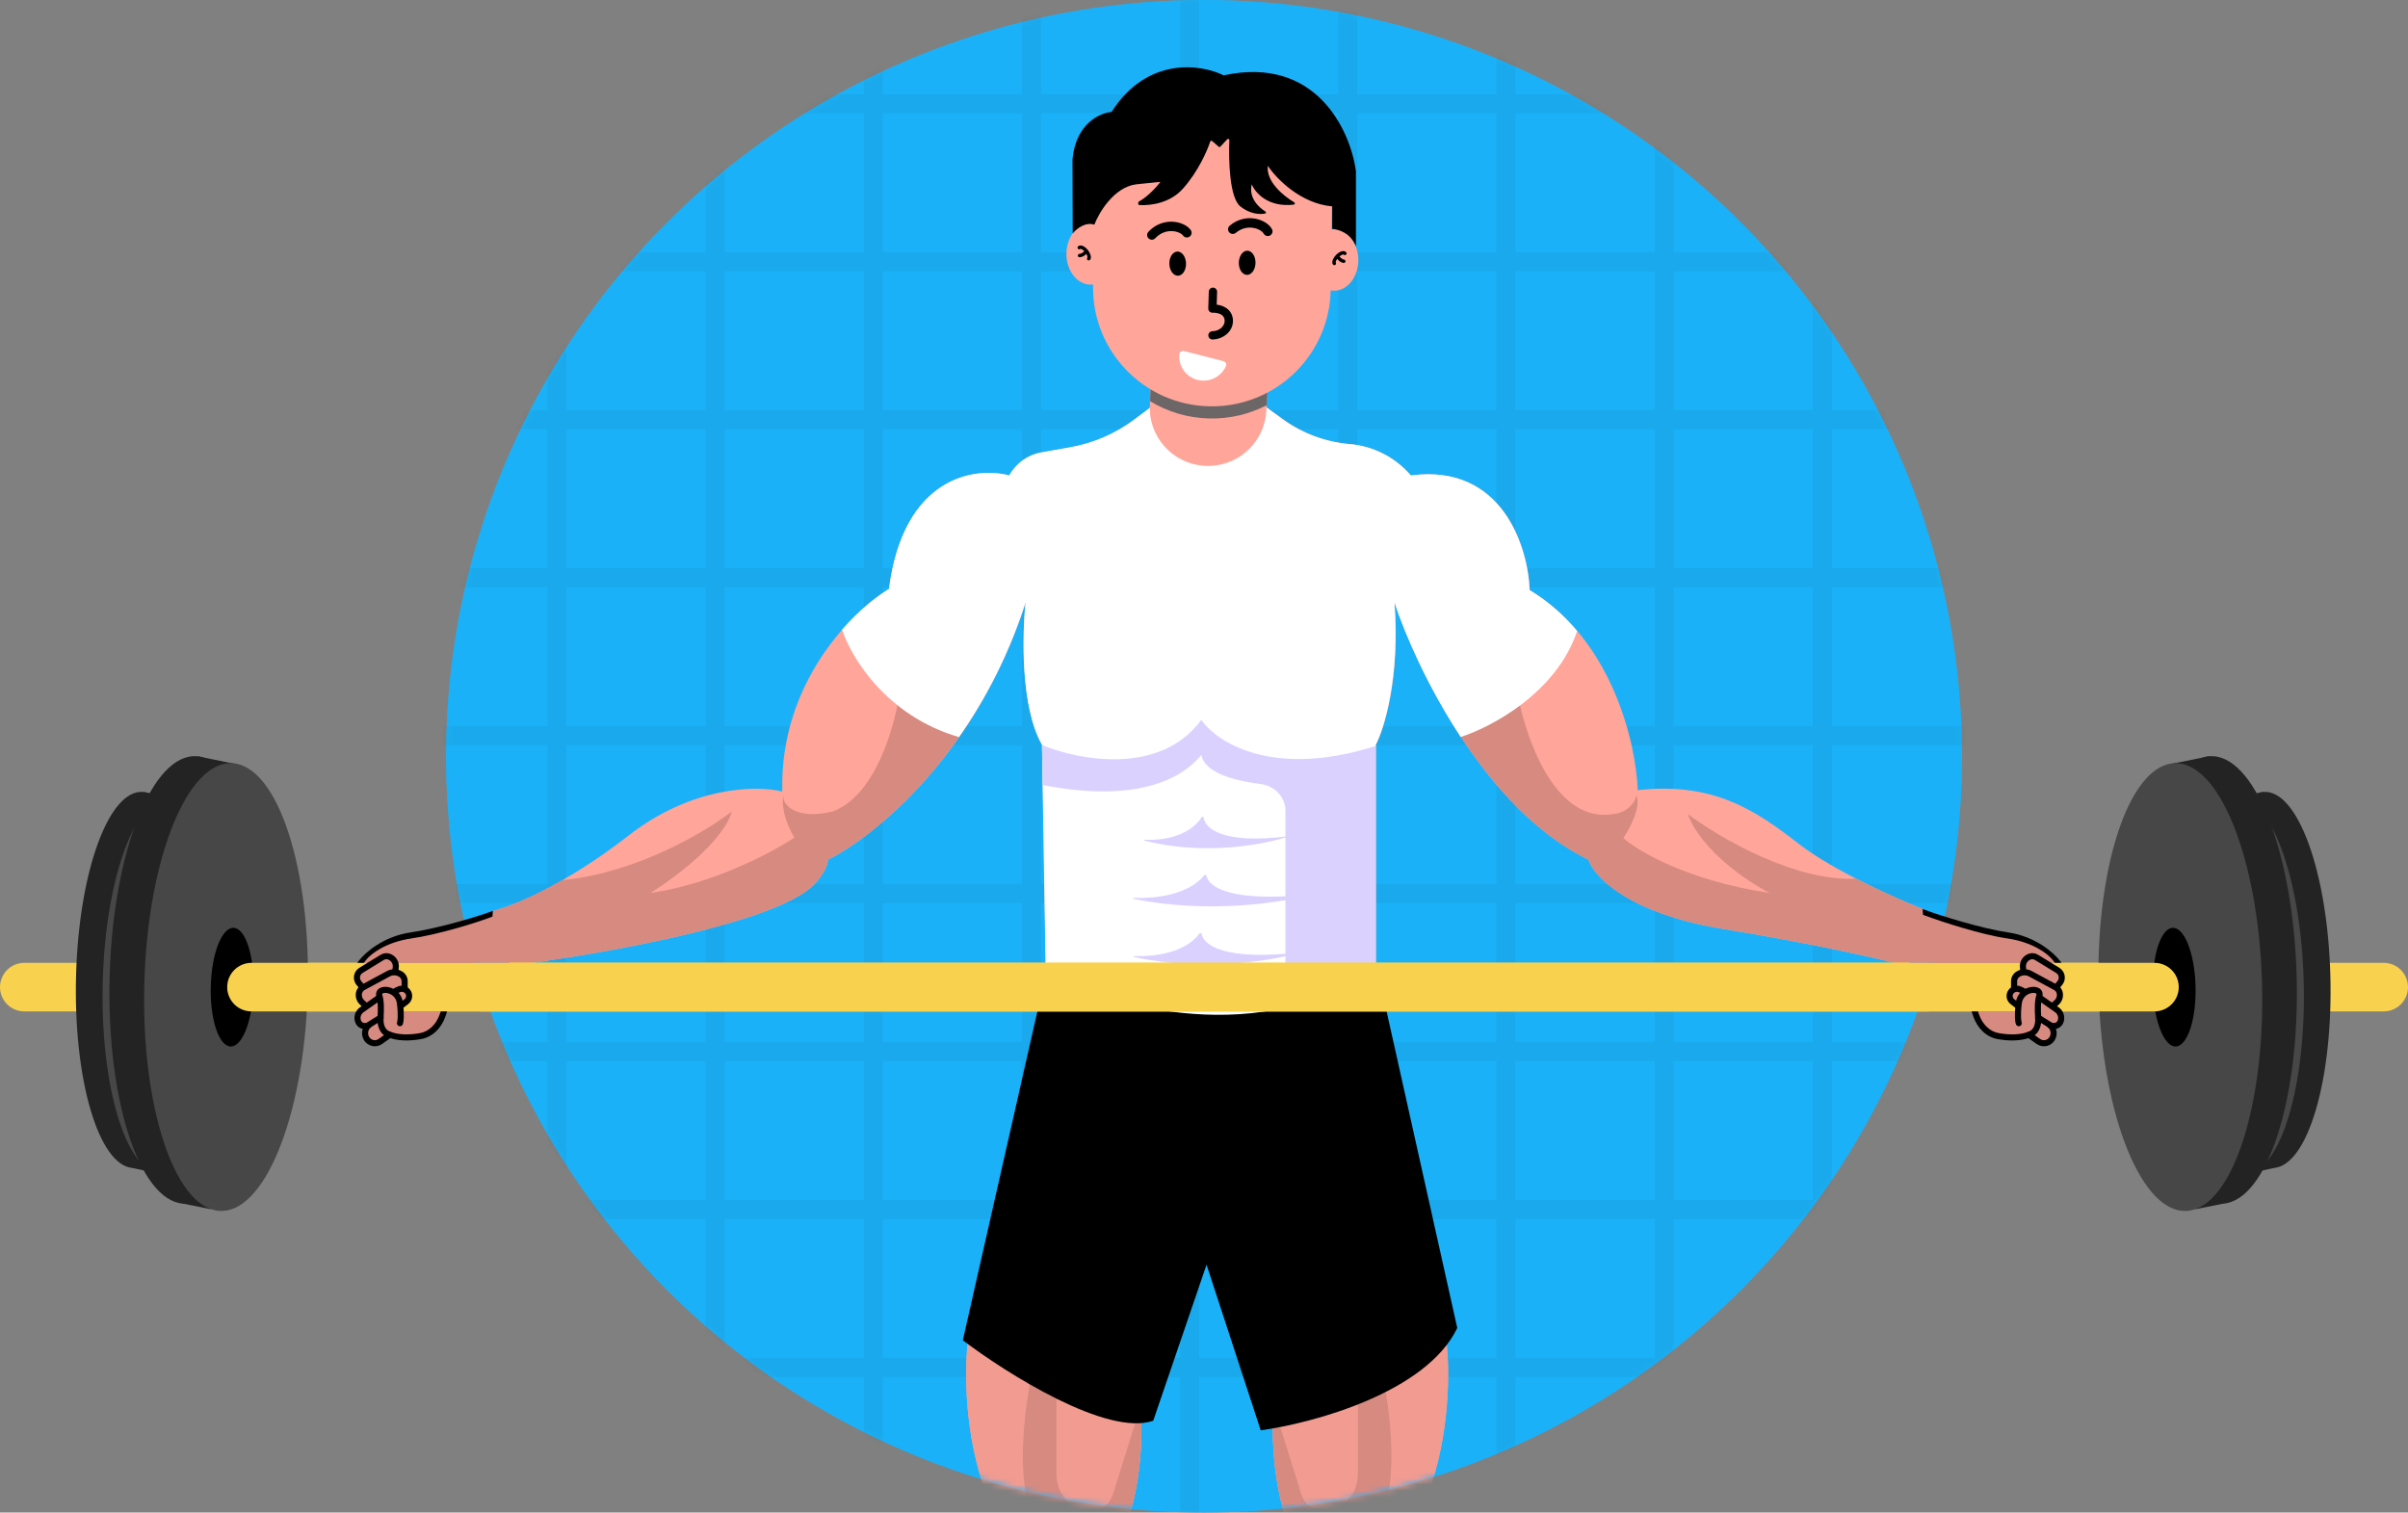 <svg width="390" height="245" viewBox="0 0 390 245" fill="none" xmlns="http://www.w3.org/2000/svg">
<rect x="0" y="0" width="390" height="245" fill="#808080" stroke="none"/>
<ellipse cx="195.001" cy="122.5" rx="122.755" ry="122.5" fill="#1BB1F8"/>
<mask id="mask0_67_633" style="mask-type:alpha" maskUnits="userSpaceOnUse" x="72" y="0" width="246" height="245">
<ellipse cx="194.999" cy="122.5" rx="122.755" ry="122.5" fill="#1BB1F8"/>
</mask>
<g mask="url(#mask0_67_633)">
<ellipse cx="194.999" cy="122.5" rx="122.755" ry="122.5" fill="#1BB1F8"/>
<path opacity="0.05" fill-rule="evenodd" clip-rule="evenodd" d="M75.417 66.451H88.681V43.934H88.229C89.369 42.333 90.544 40.76 91.755 39.215V40.864H114.296V18.347H112.347C113.988 17.025 115.663 15.743 117.37 14.501V15.277H139.91V1.383C140.928 0.922 141.953 0.475 142.984 0.04V15.277H165.525V-7.077C166.545 -7.297 167.57 -7.506 168.599 -7.702V15.277H191.14V-9.969C191.694 -9.976 192.249 -9.979 192.804 -9.979C193.275 -9.979 193.744 -9.977 194.213 -9.972V15.277H216.754V-7.751C217.783 -7.557 218.808 -7.35 219.828 -7.132V15.277H242.369V-0.067C243.4 0.365 244.425 0.81 245.442 1.267V15.277H267.983V14.316C269.778 15.615 271.538 16.959 273.262 18.347H271.057V40.864H293.598V38.889C294.899 40.538 296.16 42.221 297.38 43.934H296.672V66.451H310.192C310.641 67.467 311.077 68.491 311.499 69.521H296.672V92.038H318.373C318.583 93.057 318.781 94.08 318.967 95.108H296.672V117.625H321.005C321.005 117.735 321.005 117.846 321.005 117.956C321.005 118.871 320.996 119.785 320.977 120.695H296.672V143.212H318.508C318.302 144.24 318.083 145.263 317.852 146.282H296.672V168.799H310.482C310.035 169.83 309.574 170.853 309.1 171.869H296.672V192.964C295.565 194.487 294.426 195.985 293.255 197.456H271.057V219.302C269.384 220.59 267.679 221.838 265.942 223.044H245.442V234.645C244.425 235.103 243.4 235.548 242.369 235.98V223.044H219.828V243.044C218.808 243.263 217.783 243.469 216.754 243.663V223.044H194.213V245.884C193.744 245.889 193.275 245.892 192.804 245.892C192.249 245.892 191.694 245.888 191.14 245.881V223.044H168.599V243.615C167.57 243.418 166.545 243.21 165.525 242.989V223.044H142.984V235.872C141.953 235.438 140.928 234.99 139.91 234.529V223.044H119.667C117.841 221.776 116.05 220.462 114.296 219.104V197.456H92.354C91.093 195.871 89.868 194.255 88.681 192.61V171.869H76.509C76.035 170.853 75.574 169.83 75.126 168.799H88.681V146.282H67.757C67.526 145.263 67.307 144.24 67.101 143.212H88.681V120.695H64.632C64.613 119.785 64.603 118.871 64.603 117.956C64.603 117.846 64.604 117.735 64.604 117.625H88.681V95.108H66.642C66.828 94.08 67.026 93.057 67.236 92.038H88.681V69.521H74.11C74.532 68.491 74.968 67.467 75.417 66.451ZM117.37 40.864V18.347H139.91V40.864H117.37ZM142.984 40.864V18.347H165.525V40.864H142.984ZM168.599 40.864V18.347H191.14V40.864H168.599ZM194.213 40.864V18.347H216.754V40.864H194.213ZM219.828 40.864V18.347H242.369V40.864H219.828ZM245.442 40.864V18.347H267.983V40.864H245.442ZM271.057 43.934H293.598V66.451H271.057V43.934ZM271.057 69.521H293.598V92.038H271.057V69.521ZM271.057 95.108H293.598V117.625H271.057V95.108ZM271.057 120.695H293.598V143.212H271.057V120.695ZM271.057 146.282H293.598V168.799H271.057V146.282ZM271.057 171.869H293.598V194.386H271.057V171.869ZM267.983 197.456V219.973H245.442V197.456H267.983ZM242.369 197.456V219.973H219.828V197.456H242.369ZM216.754 197.456V219.973H194.213V197.456H216.754ZM191.14 197.456V219.973H168.599V197.456H191.14ZM165.525 197.456V219.973H142.984V197.456H165.525ZM139.91 197.456V219.973H117.37V197.456H139.91ZM114.296 194.386H91.755V171.869H114.296V194.386ZM114.296 168.799H91.755V146.282H114.296V168.799ZM114.296 143.212H91.755V120.695H114.296V143.212ZM114.296 117.625H91.755V95.108H114.296V117.625ZM114.296 92.038H91.755V69.521H114.296V92.038ZM114.296 66.451H91.755V43.934H114.296V66.451ZM117.37 66.451V43.934H139.91V66.451H117.37ZM142.984 66.451V43.934H165.525V66.451H142.984ZM168.599 66.451V43.934H191.14V66.451H168.599ZM194.213 66.451V43.934H216.754V66.451H194.213ZM219.828 66.451V43.934H242.369V66.451H219.828ZM245.442 66.451V43.934H267.983V66.451H245.442ZM245.442 69.521H267.983V92.038H245.442V69.521ZM245.442 95.108H267.983V117.625H245.442V95.108ZM245.442 120.695H267.983V143.212H245.442V120.695ZM245.442 146.282H267.983V168.799H245.442V146.282ZM245.442 171.869H267.983V194.386H245.442V171.869ZM242.369 171.869V194.386H219.828V171.869H242.369ZM216.754 171.869V194.386H194.213V171.869H216.754ZM191.14 171.869V194.386H168.599V171.869H191.14ZM165.525 171.869V194.386H142.984V171.869H165.525ZM139.91 171.869V194.386H117.37V171.869H139.91ZM139.91 168.799H117.37V146.282H139.91V168.799ZM139.91 143.212H117.37V120.695H139.91V143.212ZM139.91 117.625H117.37V95.108H139.91V117.625ZM139.91 92.038H117.37V69.521H139.91V92.038ZM142.984 92.038V69.521H165.525V92.038H142.984ZM168.599 92.038V69.521H191.14V92.038H168.599ZM194.213 92.038V69.521H216.754V92.038H194.213ZM219.828 92.038V69.521H242.369V92.038H219.828ZM219.828 95.108H242.369V117.625H219.828V95.108ZM219.828 120.695H242.369V143.212H219.828V120.695ZM219.828 146.282H242.369V168.799H219.828V146.282ZM216.754 146.282V168.799H194.213V146.282H216.754ZM191.14 146.282V168.799H168.599V146.282H191.14ZM165.525 146.282V168.799H142.984V146.282H165.525ZM165.525 143.212H142.984V120.695H165.525V143.212ZM165.525 117.625H142.984V95.108H165.525V117.625ZM168.599 117.625V95.108H191.14V117.625H168.599ZM194.213 117.625V95.108H216.754V117.625H194.213ZM194.213 120.695H216.754V143.212H194.213V120.695ZM191.14 120.695V143.212H168.599V120.695H191.14Z" fill="black"/>
<path d="M183.825 67.892L186.443 65.916H205.043L207.8 67.915C210.964 70.209 214.696 71.597 218.593 71.927C222.355 72.247 225.851 73.999 228.355 76.819L228.529 77.016C243.308 75.049 247.509 88.576 247.762 95.586C261.166 103.644 265.002 120.544 265.245 127.986C277.629 126.636 284.393 131.309 291.365 136.709C296.943 141.029 307.148 145.571 311.554 147.302C313.135 151.04 310.256 154.938 308.618 156.419C305.171 155.481 294.429 152.973 279.033 150.45C263.637 147.928 258.108 141.928 257.268 139.244C240.473 131.149 229.339 108.094 225.871 97.578C226.782 109.662 224.229 117.991 222.838 120.646V156.419C204.915 170.16 179.742 163.044 169.395 157.769L168.791 120.646C165.312 114.591 165.568 102.744 166.13 97.578C158.237 122.193 141.476 135.612 134.082 139.244C134.114 139.772 133.705 141.326 131.822 143.318C125.429 149.698 96.432 154.711 82.732 156.419C79.901 153.594 79.65 149.318 79.878 147.533C82.846 146.85 91.386 143.455 101.797 135.343C112.209 127.232 122.735 127.211 126.696 128.214C126.262 110.566 138.052 98.982 144.001 95.395C146.35 77.14 157.97 75.536 163.487 77.016C164.555 75.051 166.461 73.679 168.666 73.287L173.374 72.449C177.169 71.774 180.75 70.212 183.825 67.892Z" fill="#FFA59A"/>
<path d="M157.349 116.353C149.2 129.211 139.286 136.675 134.057 139.243C134.088 139.771 133.68 141.325 131.797 143.317C125.404 149.697 96.406 154.71 82.707 156.419C79.876 153.594 79.624 149.318 79.853 147.533C81.72 147.103 85.794 145.599 91.151 142.523H91.567C103.515 141.206 114.518 134.585 118.527 131.438C117.13 136.352 109.152 142.294 105.338 144.652C115.501 143.181 125.126 138.049 128.668 135.667C126.917 132.83 126.532 129.924 126.917 128.91C126.62 130.349 129.053 132.904 134.876 131.438C141.661 128.91 144.78 118.143 145.667 112.519L157.349 116.353Z" fill="#D78A80"/>
<path d="M300.612 142.325C304.859 144.506 309.106 146.339 311.557 147.302C313.139 151.041 310.259 154.938 308.622 156.42C305.175 155.481 294.432 152.973 279.036 150.451C263.64 147.928 258.111 141.929 257.271 139.244C248.706 135.116 241.613 127.097 236.259 118.835L245.988 113.379C247.374 120.161 252.096 133.463 261.309 131.857C263.526 131.707 265.021 129.788 264.99 128.818C265.625 129.807 264.99 132.604 262.919 135.761C265.33 137.901 273.451 142.677 286.653 144.653C283.147 142.881 275.576 137.84 273.348 131.857C278.449 135.685 290.695 142.838 300.612 142.325Z" fill="#D78A80"/>
<path d="M159.068 240.045C156.006 230.54 156.28 220.714 156.8 216.989L184.861 230.09C185.04 241.026 182.382 247.747 181.031 249.741C179.344 251.844 175.971 257.859 175.971 265.091C177.251 282.401 175.629 290.642 174.692 295.226C173.942 298.893 172.504 310.849 171.879 316.368H158.567C158.099 306.857 157.105 286.189 156.88 279.603C156.599 271.37 158.218 268.901 159.068 266.638C159.918 264.375 162.895 251.927 159.068 240.045Z" fill="#FFA59A"/>
<path d="M159.76 264.152C161.109 266.617 163.74 270.214 165.909 269.131C167.566 268.304 166.926 264.935 166.282 261.542C165.764 258.816 165.243 256.075 165.909 254.625C167.404 251.372 169.849 251.236 171.343 251.372L182.769 245.882C183.905 242.474 184.977 237.163 184.861 230.09L156.8 216.989C156.28 220.714 156.006 230.54 159.068 240.045C162.131 249.556 160.835 259.43 159.76 264.152Z" fill="#F19B91"/>
<path d="M164.423 316.369H162.886L160.958 315.813C161.389 309.32 162.569 294.684 163.847 288.077C164.399 285.218 165.703 280.515 167.108 275.449C169.76 265.885 172.77 255.026 171.763 252.834C171.481 252.22 170.991 251.641 170.408 250.95C167.805 247.869 163.337 242.581 167.126 222.209L171.095 225.177V238.9C171.095 241.646 172.983 244.034 175.659 244.674C177.635 245.146 179.64 244.009 180.245 242.073L184.02 229.999H184.672L184.867 230.09C185.045 241.026 182.387 247.747 181.036 249.741C179.35 251.844 175.977 257.859 175.977 265.092C177.256 282.401 175.635 290.642 174.697 295.226C173.947 298.893 172.51 310.849 171.885 316.369H165.532L165.443 316.33C165.9 311.093 167.032 299.125 167.906 293.141C168.999 285.662 167.75 284.649 167.126 285.506C166.512 286.348 163.605 307.71 164.423 316.369Z" fill="#D78A80"/>
<path d="M231.949 240.047C235.01 230.541 234.736 220.715 234.217 216.99L206.155 230.091C205.977 241.027 208.635 247.748 209.986 249.742C211.672 251.845 215.045 257.86 215.045 265.093C213.765 282.402 215.387 290.643 216.325 295.227C217.075 298.894 218.512 310.85 219.137 316.37H232.449C232.918 306.859 233.912 286.19 234.137 279.604C234.418 271.371 232.799 268.902 231.949 266.639C231.098 264.376 228.122 251.928 231.949 240.047Z" fill="#FFA59A"/>
<path d="M231.257 264.153C229.908 266.619 227.277 270.215 225.107 269.133C223.45 268.306 224.09 264.936 224.735 261.543C225.252 258.817 225.773 256.076 225.107 254.627C223.613 251.373 221.168 251.237 219.673 251.373L208.248 245.883C207.111 242.475 206.04 237.165 206.155 230.091L234.217 216.99C234.736 220.715 235.01 230.541 231.949 240.047C228.885 249.558 230.181 259.431 231.257 264.153Z" fill="#F19B91"/>
<path d="M226.592 316.37H228.129L230.058 315.814C229.627 309.321 228.446 294.685 227.169 288.078C226.616 285.219 225.312 280.516 223.908 275.45C221.256 265.886 218.245 255.027 219.253 252.835C219.535 252.221 220.025 251.642 220.608 250.951C223.211 247.87 227.678 242.582 223.89 222.21L219.921 225.178V238.9C219.921 241.647 218.033 244.035 215.356 244.675C213.38 245.147 211.376 244.01 210.771 242.074L206.996 230H206.344L206.149 230.091C205.971 241.027 208.628 247.748 209.979 249.742C211.666 251.845 215.039 257.86 215.039 265.093C213.759 282.402 215.381 290.643 216.318 295.227C217.068 298.894 218.506 310.85 219.131 316.37H225.484L225.572 316.331C225.116 311.094 223.984 299.126 223.109 293.142C222.016 285.663 223.265 284.65 223.89 285.507C224.503 286.349 227.411 307.711 226.592 316.37Z" fill="#D78A80"/>
<path d="M155.94 217.096L169.39 157.775C194.777 164.237 215.67 159.442 222.88 156.23L236.018 215.102C230.998 225.564 212.704 230.515 204.184 231.683L195.411 204.853L186.779 230.129C179.308 232.728 163.107 222.523 155.94 217.096Z" fill="black"/>
<path d="M186.412 65.917L183.793 67.892C180.719 70.212 177.137 71.774 173.342 72.449L168.635 73.287C166.43 73.68 164.524 75.052 163.456 77.016C157.939 75.536 146.319 77.14 143.97 95.396C141.896 96.646 139.113 98.867 136.386 101.978C137.777 106.356 143.511 115.968 155.318 119.392C159.477 113.455 163.332 106.204 166.098 97.578C165.536 102.744 165.281 114.591 168.76 120.646L169.364 157.769C179.71 163.045 204.884 170.16 222.807 156.42V120.646C224.197 117.992 226.751 109.662 225.84 97.578C227.577 102.848 231.24 111.266 236.576 119.373C241.479 117.822 252.115 112.218 255.434 102.208C253.31 99.689 250.766 97.411 247.731 95.586C247.478 88.576 243.277 75.049 228.498 77.016L228.324 76.82C225.819 73.999 222.324 72.247 218.561 71.928C214.665 71.597 210.933 70.209 207.769 67.916L205.011 65.917H186.412Z" fill="white"/>
<path d="M222.806 120.833C206.171 126.135 197.062 120.253 194.568 116.598C187.89 125.702 174.671 123.139 168.76 120.673L168.865 127.166C186.692 130.596 192.751 124.502 194.568 122.274C195.086 125.226 200.055 126.487 204.198 127.002C206.414 127.278 208.188 129.084 208.188 131.313V163.207C213.287 162.032 218.278 159.891 222.806 156.42V120.833Z" fill="#DAD1FF"/>
<path d="M194.652 132.331C192.578 135.564 188.119 136.158 185.431 136.02C185.32 136.015 185.273 136.141 185.378 136.167C195.233 138.694 205.128 136.741 208.931 135.408C198.115 136.854 195.152 134.232 194.923 132.364C194.914 132.29 194.696 132.263 194.652 132.331Z" fill="#DAD1FF"/>
<path d="M195.046 141.764C192.48 144.987 186.963 145.58 183.638 145.442C183.5 145.437 183.442 145.562 183.571 145.589C195.765 148.108 208.008 146.161 212.713 144.832C199.331 146.274 195.665 143.659 195.382 141.796C195.37 141.723 195.1 141.696 195.046 141.764Z" fill="#DAD1FF"/>
<path d="M194.294 151.181C191.915 154.405 186.801 154.997 183.718 154.86C183.591 154.855 183.537 154.98 183.657 155.007C194.96 157.526 206.309 155.579 210.671 154.249C198.266 155.691 194.868 153.077 194.605 151.214C194.594 151.141 194.344 151.114 194.294 151.181Z" fill="#DAD1FF"/>
<path d="M186.227 65.685L186.353 62.41L205.306 62.595L205.088 66.562C204.821 71.425 200.884 75.283 196.007 75.462C190.518 75.663 186.016 71.163 186.227 65.685Z" fill="#FFA59A"/>
<path d="M205.153 65.63C202.394 67.063 199.246 67.847 195.915 67.784C192.379 67.716 189.083 66.701 186.268 64.985L186.367 62.409L205.32 62.594L205.153 65.63Z" fill="#6C6666"/>
<path d="M177.033 46.223L177.212 37.461V20.802L215.911 20.052L215.52 46.893C215.365 57.533 206.57 66.02 195.907 65.816C185.271 65.613 176.817 56.837 177.033 46.223Z" fill="#FFA59A"/>
<path fill-rule="evenodd" clip-rule="evenodd" d="M202.993 36.912C203.905 37.067 204.501 37.536 204.663 37.835C204.862 38.206 205.325 38.344 205.696 38.144C206.068 37.944 206.206 37.482 206.006 37.112C205.55 36.267 204.451 35.615 203.251 35.41C201.996 35.196 200.5 35.44 199.17 36.548C198.846 36.818 198.802 37.298 199.072 37.621C199.342 37.944 199.823 37.988 200.147 37.718C201.102 36.923 202.135 36.766 202.993 36.912Z" fill="black"/>
<path fill-rule="evenodd" clip-rule="evenodd" d="M189.836 37.436C190.76 37.478 191.41 37.871 191.607 38.148C191.851 38.49 192.328 38.571 192.671 38.327C193.015 38.083 193.095 37.608 192.851 37.265C192.294 36.483 191.123 35.97 189.906 35.915C188.634 35.857 187.18 36.283 185.996 37.546C185.709 37.853 185.725 38.335 186.033 38.623C186.341 38.91 186.824 38.894 187.111 38.586C187.961 37.68 188.967 37.397 189.836 37.436Z" fill="black"/>
<path fill-rule="evenodd" clip-rule="evenodd" d="M196.471 46.587C196.842 46.599 197.132 46.908 197.121 47.278L197.056 49.348C197.637 49.418 198.179 49.599 198.624 49.908C199.269 50.356 199.669 51.045 199.691 51.907C199.735 53.653 198.158 54.946 196.389 54.991C196.019 55 195.711 54.708 195.701 54.339C195.692 53.969 195.985 53.662 196.355 53.653C197.577 53.622 198.371 52.768 198.35 51.94C198.339 51.515 198.16 51.216 197.858 51.007C197.535 50.783 197.032 50.638 196.382 50.654C196.197 50.659 196.019 50.588 195.889 50.457C195.759 50.327 195.689 50.148 195.694 49.964L195.78 47.236C195.792 46.866 196.101 46.576 196.471 46.587Z" fill="black"/>
<path d="M191.004 58.091C191.193 60.242 193.106 61.831 195.278 61.642C196.775 61.511 198.004 60.57 198.561 59.293C198.709 58.955 198.486 58.589 198.128 58.496L191.775 56.864C191.419 56.773 191.048 56.982 191.01 57.347C190.985 57.59 190.982 57.839 191.004 58.091Z" fill="white"/>
<ellipse cx="1.349" cy="1.958" rx="1.349" ry="1.958" transform="matrix(1 -0.025 0.025 1 189.341 40.78)" fill="black"/>
<ellipse cx="1.349" cy="1.958" rx="1.349" ry="1.958" transform="matrix(1 0.019 -0.019 1 200.679 40.584)" fill="black"/>
<path d="M177.39 36.26C177.148 36.201 176.897 36.169 176.641 36.169C174.473 36.169 172.716 38.394 172.716 41.138C172.716 43.882 174.473 46.106 176.641 46.106C176.839 46.106 177.033 46.087 177.223 46.052L177.39 36.26Z" fill="#FFA59A"/>
<ellipse cx="216.073" cy="42.12" rx="3.925" ry="4.968" fill="#FFA59A"/>
<path d="M183.998 29.858C180.416 30.337 177.999 34.414 177.238 36.393C175.754 35.898 174.298 37.108 173.738 37.801L173.701 25.807C174.243 20.005 178.145 18.278 180.028 18.14C185.813 9.076 194.541 10.405 198.181 12.202C213.185 8.955 218.713 21.172 219.601 27.686V39.891C218.782 37.728 216.704 37.116 215.768 37.08V33.427C210.604 32.981 206.666 28.865 205.342 26.862C205.026 29.388 207.805 31.697 209.616 32.778C209.778 32.874 209.733 33.123 209.546 33.145C205.363 33.637 203.27 31.198 202.736 29.858C202.206 31.989 203.795 33.555 204.939 34.257C205.087 34.348 205.068 34.566 204.897 34.596C203.996 34.758 202.41 34.67 200.874 33.427C199.138 32.022 198.965 26.006 199.108 22.701C199.116 22.517 198.888 22.422 198.763 22.557L197.653 23.75C197.58 23.828 197.459 23.834 197.379 23.765L196.327 22.852C196.219 22.758 196.049 22.807 196.004 22.944C195.49 24.502 194.045 27.779 191.627 30.516C189.569 32.846 186.548 33.313 184.532 33.219C184.306 33.209 184.267 32.749 184.466 32.641C185.845 31.892 187.275 30.34 187.948 29.471C187.842 29.471 186.904 29.548 183.998 29.858Z" fill="black"/>
<path fill-rule="evenodd" clip-rule="evenodd" d="M175.613 40.68C175.442 40.506 175.289 40.401 175.169 40.348C175.093 40.315 175.04 40.307 175.009 40.308C174.981 40.309 174.972 40.316 174.969 40.319C174.853 40.417 174.68 40.403 174.582 40.288C174.484 40.173 174.498 40 174.613 39.902C174.841 39.709 175.139 39.737 175.39 39.847C175.645 39.959 175.914 40.177 176.176 40.484C176.352 40.69 176.514 40.986 176.605 41.261C176.65 41.398 176.682 41.546 176.681 41.684C176.68 41.817 176.647 41.994 176.503 42.117C176.387 42.215 176.214 42.201 176.116 42.086C176.023 41.977 176.031 41.816 176.13 41.717C176.131 41.71 176.133 41.698 176.133 41.681C176.133 41.623 176.118 41.537 176.084 41.431C176.05 41.329 176.003 41.223 175.949 41.123C175.886 41.188 175.815 41.253 175.736 41.315C175.515 41.487 175.218 41.644 174.863 41.67C174.712 41.682 174.58 41.569 174.569 41.418C174.558 41.267 174.671 41.136 174.822 41.125C175.037 41.109 175.234 41.012 175.399 40.883C175.484 40.817 175.556 40.746 175.613 40.68ZM176.128 41.725C176.128 41.725 176.128 41.724 176.129 41.723C176.128 41.724 176.128 41.725 176.128 41.725Z" fill="black"/>
<path fill-rule="evenodd" clip-rule="evenodd" d="M216.944 41.528C217.132 41.373 217.294 41.283 217.419 41.242C217.498 41.217 217.551 41.215 217.582 41.219C217.61 41.222 217.618 41.23 217.622 41.234C217.726 41.343 217.9 41.347 218.009 41.242C218.119 41.138 218.122 40.964 218.018 40.855C217.811 40.64 217.511 40.638 217.251 40.722C216.985 40.807 216.695 40.997 216.403 41.277C216.208 41.464 216.016 41.741 215.898 42.005C215.84 42.137 215.793 42.281 215.779 42.419C215.767 42.552 215.781 42.731 215.913 42.868C216.018 42.977 216.191 42.981 216.301 42.876C216.404 42.777 216.413 42.617 216.324 42.507C216.324 42.5 216.324 42.489 216.325 42.471C216.331 42.414 216.354 42.33 216.4 42.227C216.443 42.13 216.501 42.029 216.564 41.935C216.62 42.006 216.685 42.078 216.757 42.147C216.96 42.341 217.239 42.527 217.59 42.589C217.739 42.616 217.881 42.517 217.908 42.368C217.934 42.219 217.835 42.077 217.686 42.05C217.473 42.013 217.287 41.896 217.137 41.752C217.058 41.678 216.994 41.599 216.944 41.528ZM216.325 42.516C216.325 42.516 216.325 42.515 216.325 42.514C216.325 42.515 216.326 42.516 216.325 42.516Z" fill="black"/>
</g>
<path fill-rule="evenodd" clip-rule="evenodd" d="M0 159.894C0 157.721 1.765 155.96 3.943 155.96H312.134C314.311 155.96 316.076 157.721 316.076 159.894C316.076 162.067 314.311 163.829 312.134 163.829H3.943C1.765 163.829 0 162.067 0 159.894Z" fill="#F8D14F"/>
<path fill-rule="evenodd" clip-rule="evenodd" d="M73.924 159.894C73.924 157.721 75.689 155.959 77.867 155.959H386.057C388.235 155.959 390 157.721 390 159.894C390 162.067 388.235 163.828 386.057 163.828H77.867C75.689 163.828 73.924 162.067 73.924 159.894Z" fill="#F8D14F"/>
<path d="M21.44 189.184L24.872 189.935L27.873 129.309L23.246 128.288L14.204 159.058L21.44 189.184Z" fill="#232323"/>
<path d="M32.295 159.579C31.817 176.397 26.959 189.651 21.444 189.184C15.928 188.717 11.845 174.705 12.322 157.887C12.8 141.069 17.659 127.814 23.174 128.281C28.689 128.748 32.773 142.761 32.295 159.579Z" fill="#232323"/>
<ellipse cx="10.19" cy="30.464" rx="10.19" ry="30.464" transform="matrix(0.996 0.084 -0.028 1 17.5 128.377)" fill="#474747"/>
<ellipse cx="2.656" cy="8.073" rx="2.656" ry="8.073" transform="matrix(0.996 0.084 -0.028 1 25.128 151.414)" fill="black"/>
<path d="M29.643 194.969L34.112 195.862L38.019 123.723L31.994 122.508L20.221 159.121L29.643 194.969Z" fill="#232323"/>
<path d="M43.777 159.741C43.155 179.753 36.829 195.525 29.648 194.969C22.467 194.413 17.149 177.74 17.771 157.728C18.393 137.716 24.719 121.944 31.901 122.5C39.082 123.056 44.399 139.729 43.777 159.741Z" fill="#232323"/>
<ellipse cx="13.26" cy="36.252" rx="13.26" ry="36.252" transform="matrix(0.997 0.077 -0.031 1 24.51 122.612)" fill="#474747"/>
<ellipse cx="3.456" cy="9.607" rx="3.456" ry="9.607" transform="matrix(0.997 0.077 -0.031 1 34.438 150.026)" fill="black"/>
<path d="M368.303 189.185L364.871 189.936L361.87 129.31L366.497 128.289L375.54 159.059L368.303 189.185Z" fill="#232323"/>
<path d="M357.448 159.58C357.926 176.398 362.784 189.653 368.299 189.185C373.815 188.718 377.898 174.706 377.421 157.888C376.943 141.07 372.085 127.815 366.569 128.282C361.054 128.75 356.97 142.762 357.448 159.58Z" fill="#232323"/>
<ellipse cx="10.19" cy="30.464" rx="10.19" ry="30.464" transform="matrix(-0.996 0.084 0.028 1 372.25 128.377)" fill="#474747"/>
<ellipse cx="2.656" cy="8.073" rx="2.656" ry="8.073" transform="matrix(-0.996 0.084 0.028 1 364.623 151.414)" fill="black"/>
<path d="M360.083 194.968L355.614 195.862L351.706 123.723L357.731 122.508L369.505 159.121L360.083 194.968Z" fill="#232323"/>
<path d="M345.948 159.741C346.57 179.753 352.896 195.525 360.078 194.969C367.259 194.413 372.576 177.739 371.954 157.727C371.332 137.716 365.006 121.944 357.825 122.499C350.644 123.055 345.326 139.729 345.948 159.741Z" fill="#232323"/>
<ellipse cx="13.26" cy="36.252" rx="13.26" ry="36.252" transform="matrix(-0.997 0.077 0.031 1 365.221 122.613)" fill="#474747"/>
<ellipse cx="3.456" cy="9.607" rx="3.456" ry="9.607" transform="matrix(-0.997 0.077 0.031 1 355.289 150.025)" fill="black"/>
<path fill-rule="evenodd" clip-rule="evenodd" d="M36.796 159.894C36.796 157.721 38.561 155.959 40.739 155.959H348.929C351.107 155.959 352.872 157.721 352.872 159.894C352.872 162.067 351.107 163.828 348.929 163.828H40.739C38.561 163.828 36.796 162.067 36.796 159.894Z" fill="#F8D14F"/>
<path d="M67.03 168.019C70.031 167.899 71.536 165.29 71.914 164V163.832H65.025L65.117 162.945L66.526 161.237L65.696 160.031L65.444 158.046L64.085 157.393V155.635L62.7 154.73L59.327 156.363L57.69 158.046L58.723 159.729L57.917 161.438L59.075 162.945L57.69 165.281L59.327 166.236V168.22L60.837 169.125L63.103 167.567C63.161 167.768 64.029 168.14 67.03 168.019Z" fill="#D78A80"/>
<path d="M58.93 155.959H59.542C61.498 155.536 63.519 155.775 64.285 155.947H82.477L80.129 147.819C76.754 148.781 68.953 150.937 64.753 151.861C60.553 152.785 59.121 154.978 58.93 155.959Z" fill="#D78A80"/>
<path fill-rule="evenodd" clip-rule="evenodd" d="M61.906 160.996C61.9 161.013 61.887 161.068 61.925 161.183C62.084 161.658 62.151 162.282 62.172 162.914C62.193 163.556 62.168 164.247 62.123 164.878C62.052 165.876 62.343 166.721 63.018 167.029C64.424 167.673 66.307 167.643 67.999 167.349C69.493 167.089 70.646 165.902 71.188 164.384L71.395 163.829H72.417L72.117 164.715C71.49 166.469 70.103 167.981 68.169 168.318C66.413 168.624 64.288 168.693 62.607 167.923C61.351 167.348 61.061 165.926 61.14 164.809C61.183 164.198 61.206 163.543 61.187 162.946C61.167 162.34 61.103 161.831 60.99 161.494C60.899 161.221 60.883 160.942 60.972 160.68C61.062 160.417 61.241 160.221 61.452 160.089C61.857 159.836 62.398 159.798 62.897 159.892C63.913 160.084 65.076 160.891 65.263 162.416C65.389 163.449 65.417 164.23 65.398 164.793C65.38 165.333 65.317 165.72 65.227 165.931C65.121 166.181 64.831 166.297 64.581 166.191C64.33 166.085 64.213 165.796 64.32 165.546C64.321 165.544 64.326 165.528 64.335 165.494C64.344 165.457 64.355 165.405 64.365 165.337C64.386 165.201 64.404 165.01 64.413 164.759C64.43 164.257 64.406 163.529 64.284 162.535C64.16 161.527 63.406 160.99 62.713 160.859C62.356 160.791 62.095 160.847 61.975 160.922C61.924 160.954 61.911 160.981 61.906 160.996Z" fill="black"/>
<path fill-rule="evenodd" clip-rule="evenodd" d="M62.056 164.568C62.201 164.799 62.131 165.102 61.9 165.246L60.197 166.308C59.629 166.662 59.45 167.407 59.796 167.98C60.112 168.505 60.809 168.651 61.31 168.298L62.826 167.233C63.048 167.076 63.356 167.129 63.513 167.351C63.669 167.573 63.616 167.88 63.394 168.037L61.878 169.103C60.908 169.784 59.563 169.502 58.952 168.488C58.328 167.455 58.65 166.113 59.675 165.474L61.377 164.412C61.608 164.268 61.912 164.338 62.056 164.568Z" fill="black"/>
<path fill-rule="evenodd" clip-rule="evenodd" d="M61.844 161.281C62 161.504 61.947 161.81 61.724 161.967L58.88 163.963C58.461 164.257 58.29 164.793 58.46 165.275C58.573 165.593 58.91 165.773 59.238 165.689L59.551 165.608C59.814 165.54 60.083 165.699 60.151 165.962C60.219 166.225 60.06 166.493 59.797 166.561L59.484 166.641C58.661 166.853 57.814 166.402 57.531 165.603C57.213 164.705 57.533 163.706 58.313 163.158L61.157 161.162C61.38 161.006 61.687 161.059 61.844 161.281Z" fill="black"/>
<path fill-rule="evenodd" clip-rule="evenodd" d="M65.633 160.913C65.439 160.658 65.092 160.573 64.801 160.709L64.26 160.963C64.014 161.078 63.72 160.972 63.604 160.726C63.489 160.481 63.595 160.188 63.841 160.072L64.382 159.819C65.093 159.486 65.941 159.693 66.417 160.316C66.975 161.045 66.836 162.087 66.107 162.645L65.436 163.159C65.22 163.325 64.911 163.284 64.745 163.069C64.579 162.853 64.62 162.545 64.836 162.379L65.507 161.865C65.805 161.637 65.861 161.211 65.633 160.913Z" fill="black"/>
<path fill-rule="evenodd" clip-rule="evenodd" d="M64.678 158.241C64.224 157.927 63.631 157.895 63.145 158.157L59.064 160.356C58.833 160.481 58.67 160.704 58.622 160.962C58.55 161.353 58.686 161.752 58.981 162.018L59.443 162.432C59.645 162.614 59.661 162.925 59.479 163.127C59.297 163.329 58.986 163.345 58.783 163.163L58.322 162.749C57.771 162.254 57.518 161.51 57.653 160.783C57.755 160.232 58.102 159.757 58.596 159.49L62.677 157.291C63.489 156.854 64.479 156.908 65.238 157.431C65.736 157.774 66.033 158.34 66.033 158.943V160.233C66.033 160.504 65.812 160.724 65.54 160.724C65.268 160.724 65.047 160.504 65.047 160.233V158.943C65.047 158.663 64.909 158.4 64.678 158.241Z" fill="black"/>
<path fill-rule="evenodd" clip-rule="evenodd" d="M62.833 155.418C62.612 155.343 62.368 155.37 62.168 155.492L58.726 157.598C58.265 157.88 58.162 158.504 58.507 158.918L59.031 159.548C59.205 159.757 59.176 160.067 58.967 160.241C58.758 160.414 58.447 160.386 58.273 160.177L57.749 159.547C57.02 158.671 57.238 157.354 58.211 156.759L61.653 154.654C62.102 154.379 62.651 154.317 63.15 154.486C64.121 154.814 64.722 155.784 64.584 156.798L64.511 157.335C64.474 157.604 64.225 157.792 63.956 157.756C63.686 157.719 63.497 157.471 63.534 157.202L63.607 156.665C63.682 156.118 63.358 155.595 62.833 155.418Z" fill="black"/>
<path fill-rule="evenodd" clip-rule="evenodd" d="M79.758 148.472L79.296 148.643C76.705 149.601 70.933 151.379 66.641 152.007C62.553 152.605 60.079 154.452 59.229 155.569L58.931 155.96H57.858L58.141 155.597C59.117 154.314 62.111 151.675 66.498 151.034C70.681 150.422 76.773 148.662 79.356 147.707L79.818 147.536L79.758 148.472Z" fill="black"/>
<path d="M324.708 168.019C321.708 167.898 320.202 165.289 319.825 164V163.832H326.714L326.622 162.944L325.212 161.236L326.043 160.03L326.294 158.046L327.654 157.393V155.634L329.038 154.73L332.412 156.363L334.048 158.046L333.016 159.729L333.821 161.437L332.663 162.944L334.048 165.281L332.412 166.235V168.22L330.901 169.124L328.635 167.567C328.577 167.768 327.709 168.139 324.708 168.019Z" fill="#D78A80"/>
<path d="M332.811 155.957H332.198C330.242 155.534 328.221 155.772 327.455 155.944H309.263L311.611 147.816C314.987 148.779 322.788 150.935 326.987 151.859C331.187 152.783 332.619 154.976 332.811 155.957Z" fill="#D78A80"/>
<path fill-rule="evenodd" clip-rule="evenodd" d="M329.831 160.998C329.836 161.014 329.849 161.069 329.811 161.184C329.652 161.66 329.585 162.283 329.564 162.915C329.543 163.557 329.569 164.248 329.613 164.88C329.684 165.877 329.393 166.722 328.719 167.031C327.312 167.674 325.429 167.645 323.737 167.35C322.243 167.09 321.09 165.903 320.548 164.386L320.341 163.83H319.32L319.62 164.716C320.246 166.47 321.633 167.983 323.568 168.319C325.323 168.625 327.449 168.694 329.13 167.925C330.385 167.35 330.676 165.927 330.597 164.811C330.553 164.2 330.53 163.545 330.549 162.948C330.569 162.341 330.633 161.833 330.746 161.495C330.837 161.223 330.853 160.943 330.764 160.681C330.675 160.418 330.495 160.222 330.284 160.09C329.88 159.837 329.338 159.8 328.84 159.894C327.823 160.086 326.661 160.893 326.474 162.417C326.347 163.451 326.319 164.232 326.338 164.794C326.357 165.334 326.42 165.722 326.509 165.932C326.616 166.182 326.905 166.299 327.156 166.193C327.406 166.086 327.523 165.797 327.416 165.548C327.416 165.545 327.41 165.529 327.402 165.496C327.392 165.458 327.382 165.406 327.371 165.338C327.351 165.202 327.332 165.012 327.323 164.761C327.306 164.259 327.33 163.53 327.452 162.537C327.576 161.528 328.33 160.991 329.023 160.86C329.38 160.793 329.641 160.849 329.761 160.924C329.812 160.956 329.826 160.982 329.831 160.998Z" fill="black"/>
<path fill-rule="evenodd" clip-rule="evenodd" d="M329.679 164.569C329.535 164.8 329.605 165.103 329.836 165.247L331.538 166.309C332.107 166.664 332.285 167.408 331.939 167.982C331.623 168.506 330.927 168.652 330.425 168.3L328.909 167.234C328.687 167.077 328.379 167.131 328.223 167.353C328.066 167.575 328.119 167.881 328.342 168.038L329.858 169.104C330.827 169.785 332.172 169.503 332.784 168.489C333.407 167.456 333.085 166.114 332.06 165.475L330.358 164.413C330.127 164.269 329.823 164.339 329.679 164.569Z" fill="black"/>
<path fill-rule="evenodd" clip-rule="evenodd" d="M329.889 161.284C329.732 161.506 329.786 161.813 330.008 161.969L332.852 163.965C333.271 164.26 333.443 164.796 333.272 165.278C333.16 165.596 332.822 165.775 332.495 165.691L332.182 165.611C331.918 165.543 331.649 165.701 331.582 165.964C331.514 166.227 331.672 166.496 331.936 166.563L332.249 166.644C333.071 166.855 333.919 166.404 334.202 165.606C334.519 164.708 334.2 163.709 333.419 163.161L330.575 161.165C330.353 161.009 330.045 161.062 329.889 161.284Z" fill="black"/>
<path fill-rule="evenodd" clip-rule="evenodd" d="M326.11 160.912C326.305 160.657 326.651 160.572 326.942 160.709L327.483 160.962C327.73 161.078 328.023 160.972 328.139 160.726C328.254 160.48 328.148 160.187 327.902 160.072L327.361 159.818C326.65 159.485 325.802 159.692 325.326 160.316C324.769 161.045 324.907 162.086 325.636 162.645L326.307 163.159C326.523 163.324 326.832 163.284 326.998 163.068C327.164 162.853 327.123 162.544 326.907 162.379L326.237 161.865C325.939 161.636 325.882 161.21 326.11 160.912Z" fill="black"/>
<path fill-rule="evenodd" clip-rule="evenodd" d="M327.062 158.241C327.517 157.928 328.109 157.895 328.595 158.157L332.676 160.356C332.908 160.481 333.07 160.704 333.118 160.962C333.191 161.353 333.055 161.753 332.759 162.018L332.297 162.433C332.095 162.614 332.079 162.925 332.261 163.127C332.443 163.329 332.754 163.345 332.957 163.164L333.418 162.749C333.969 162.255 334.222 161.51 334.087 160.783C333.985 160.232 333.638 159.757 333.144 159.491L329.063 157.292C328.251 156.854 327.261 156.908 326.502 157.432C326.004 157.775 325.707 158.34 325.707 158.943V160.233C325.707 160.504 325.928 160.725 326.2 160.725C326.472 160.725 326.693 160.504 326.693 160.233V158.943C326.693 158.663 326.831 158.4 327.062 158.241Z" fill="black"/>
<path fill-rule="evenodd" clip-rule="evenodd" d="M328.904 155.417C329.126 155.342 329.369 155.37 329.569 155.492L333.011 157.597C333.472 157.879 333.576 158.503 333.23 158.918L332.706 159.548C332.532 159.756 332.561 160.067 332.77 160.24C332.98 160.414 333.29 160.385 333.464 160.176L333.988 159.546C334.717 158.671 334.499 157.354 333.527 156.759L330.084 154.653C329.635 154.378 329.087 154.317 328.588 154.486C327.616 154.814 327.015 155.783 327.153 156.797L327.227 157.334C327.264 157.603 327.512 157.792 327.782 157.755C328.051 157.718 328.24 157.471 328.203 157.201L328.13 156.665C328.055 156.117 328.38 155.594 328.904 155.417Z" fill="black"/>
<path fill-rule="evenodd" clip-rule="evenodd" d="M311.448 148.181L311.91 148.352C314.502 149.31 320.811 151.381 325.102 152.008C329.19 152.606 331.664 154.453 332.514 155.57L332.812 155.962H333.885L333.602 155.598C332.626 154.315 329.632 151.677 325.245 151.035C321.063 150.423 314.433 148.371 311.85 147.416L311.388 147.245L311.448 148.181Z" fill="black"/>
</svg>
